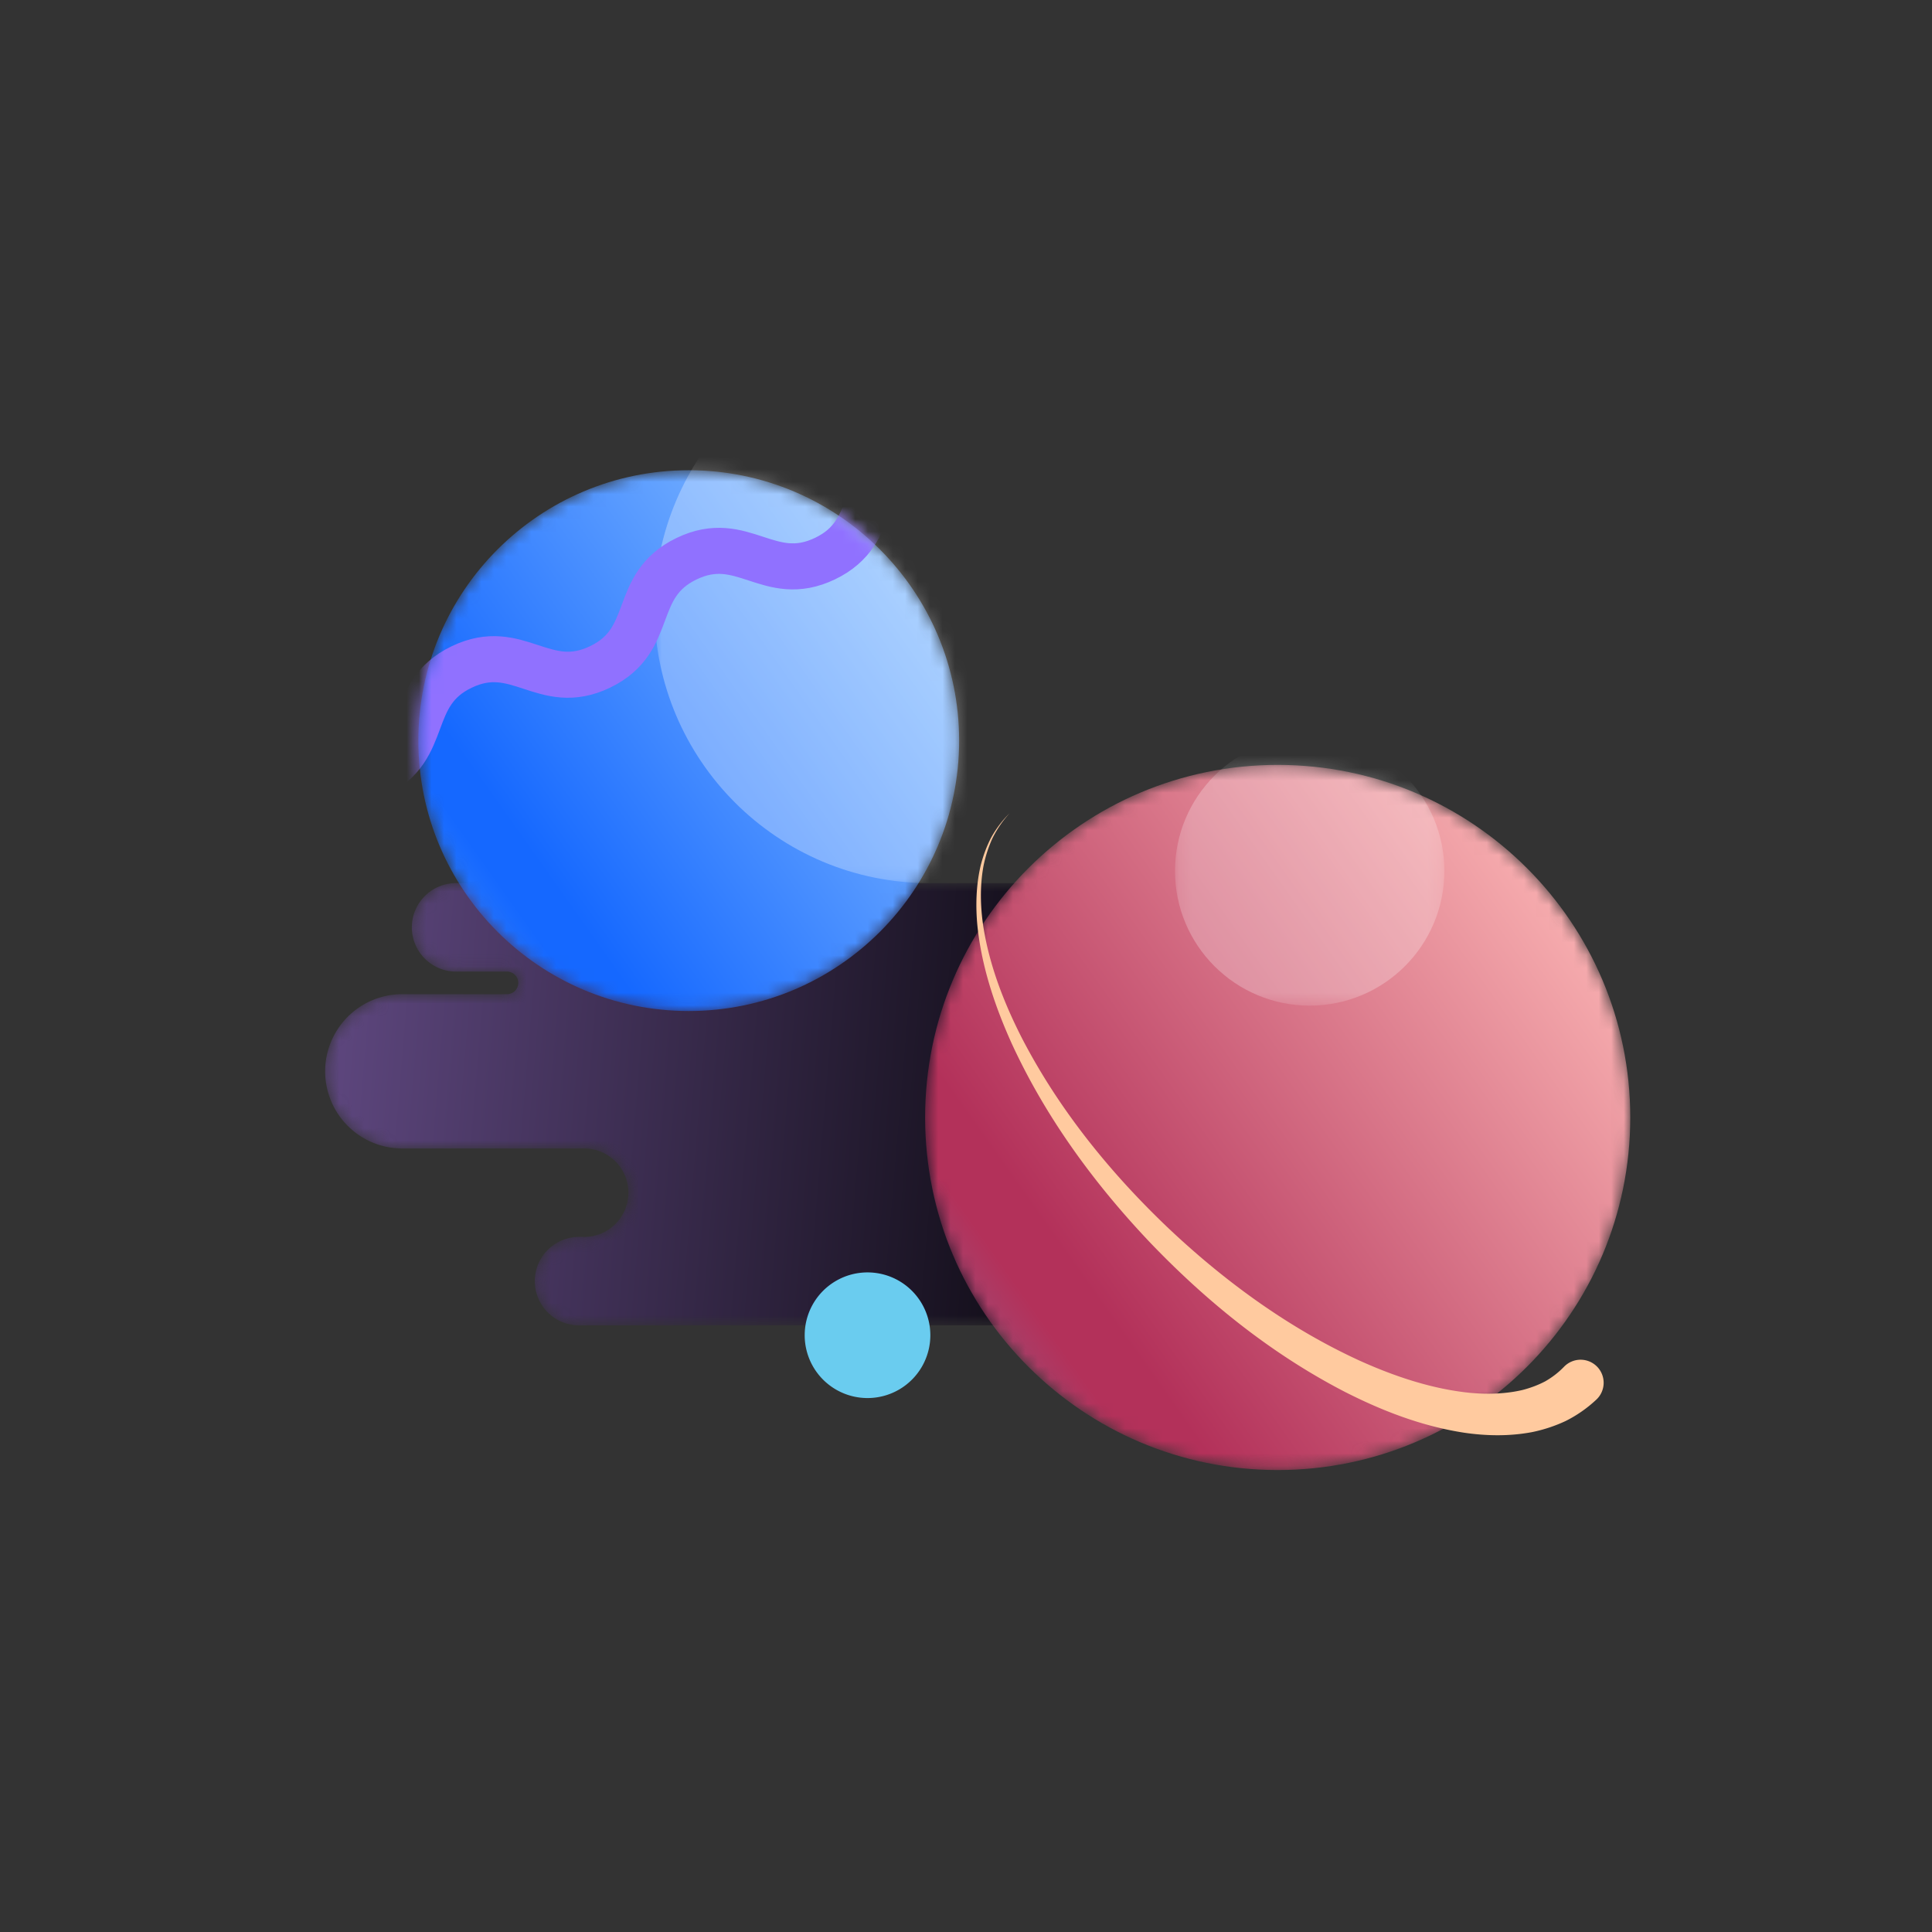 <svg width="155" height="155" viewBox="0 0 155 155" xmlns="http://www.w3.org/2000/svg" xmlns:xlink="http://www.w3.org/1999/xlink"><rect x="0" y="0" width="155" height="155" fill="#333333" stroke="none"/><defs><path d="M10.864 36.174a3.548 3.548 0 0 1-3.547-3.55 3.547 3.547 0 0 1 3.547-3.547h-.304 1.152-.356 3.592a.907.907 0 1 0 0-1.814h.026H6.44a6.19 6.19 0 0 1 0-12.378h14.701a3.548 3.548 0 0 0 0-7.096h.355-.848a3.549 3.549 0 0 1 0-7.096h39.628v35.481h.203-49.615zM60.276.693h.203-.203z" id="a"/><linearGradient x1="136.346%" y1="46.532%" x2="-41.632%" y2="55.417%" id="c"><stop offset="0%"/><stop offset="10.27%"/><stop stop-color="#7E5FAA" offset="100%"/></linearGradient><path d="M.447 21.738C.447 9.758 10.16.045 22.14.045c11.981 0 21.694 9.713 21.694 21.693 0 11.98-9.713 21.692-21.694 21.692C10.16 43.43.447 33.718.447 21.738" id="d"/><linearGradient x1="-6.423%" y1="10.079%" x2="99.916%" y2="85.317%" id="f"><stop stop-color="#4690F9" offset="0%"/><stop stop-color="#1568FF" offset="19.27%"/><stop stop-color="#1568FF" offset="25.483%"/><stop stop-color="#94C7FF" offset="100%"/></linearGradient><path d="M.447 21.738C.447 9.758 10.16.045 22.14.045c11.981 0 21.694 9.713 21.694 21.693 0 11.98-9.713 21.692-21.694 21.692C10.16 43.43.447 33.718.447 21.738" id="g"/><path id="i" d="M.909 44.279h44.135V.143H.909z"/><path d="M.455 28.46C.455 12.836 13.12.172 28.74.172c15.622 0 28.287 12.664 28.287 28.286 0 15.621-12.665 28.286-28.287 28.286C13.12 56.745.455 44.08.455 28.46" id="k"/><linearGradient x1="-6.424%" y1="10.078%" x2="99.916%" y2="85.316%" id="m"><stop stop-color="#8A6A98" offset="0%"/><stop stop-color="#B3315A" offset="19.27%"/><stop stop-color="#B3315A" offset="25.483%"/><stop stop-color="#FFBCB9" offset="100%"/></linearGradient><path id="n" d="M0 184.769h184.769V0H0z"/><path d="M.455 28.46C.455 12.836 13.12.172 28.74.172c15.622 0 28.287 12.664 28.287 28.286 0 15.621-12.665 28.286-28.287 28.286C13.12 56.745.455 44.08.455 28.46" id="p"/><path id="r" d="M.177 22.087h21.611V.477H.178z"/><path d="M.447 21.738C.447 9.758 10.16.045 22.14.045c11.981 0 21.694 9.713 21.694 21.693 0 11.98-9.713 21.692-21.694 21.692C10.16 43.43.447 33.718.447 21.738" id="t"/><linearGradient x1="1.984%" y1="688.118%" x2="98.015%" y2="573.479%" id="v"><stop stop-color="#704EFD" offset="0%"/><stop stop-color="#704EFD" offset="4.865%"/><stop stop-color="#CA72FE" offset="71.598%"/><stop stop-color="#CA72FE" offset="71.845%"/><stop stop-color="#9071FF" offset="100%"/></linearGradient></defs><g fill="none" fill-rule="evenodd"><g transform="matrix(1 0 0 -1 25.725 107.024)"><mask id="b" fill="#fff"><use xlink:href="#a"/></mask><g mask="url(#b)" fill-rule="nonzero" fill="url(#c)"><path d="M10.864 36.174a3.548 3.548 0 0 1-3.547-3.55 3.547 3.547 0 0 1 3.547-3.547h-.304 1.152-.356 3.592a.907.907 0 1 0 0-1.814h.026H6.44a6.19 6.19 0 0 1 0-12.378h14.701a3.548 3.548 0 0 0 0-7.096h.355-.848a3.549 3.549 0 0 1 0-7.096h39.628v35.481h.203-49.615zM60.276.693h.203-.203z"/></g></g><g transform="matrix(1 0 0 -1 33.116 81.156)"><mask id="e" fill="#fff"><use xlink:href="#d"/></mask><g mask="url(#e)" fill-rule="nonzero" fill="url(#f)"><path d="M.447 21.738C.447 9.758 10.16.045 22.14.045c11.981 0 21.694 9.713 21.694 21.693 0 11.98-9.713 21.692-21.694 21.692C10.16 43.43.447 33.718.447 21.738"/></g></g><g transform="matrix(1 0 0 -1 33.116 81.156)"><mask id="h" fill="#fff"><use xlink:href="#g"/></mask><g mask="url(#h)"><g transform="translate(18.477 10.162)"><mask id="j" fill="#fff"><use xlink:href="#i"/></mask><g opacity=".3" mask="url(#j)" fill-rule="nonzero" fill="#FFF"><path d="M45.044 22.211c0-12.187-9.88-22.068-22.068-22.068C10.789.143.909 10.023.909 22.211s9.88 22.068 22.067 22.068c12.188 0 22.068-9.88 22.068-22.068"/></g></g></g></g><g transform="matrix(1 0 0 -1 73.765 118.11)"><mask id="l" fill="#fff"><use xlink:href="#k"/></mask><g mask="url(#l)" fill-rule="nonzero" fill="url(#m)"><path d="M.455 28.46C.455 12.836 13.12.172 28.74.172c15.622 0 28.287 12.664 28.287 28.286 0 15.621-12.665 28.286-28.287 28.286C13.12 56.745.455 44.08.455 28.46"/></g></g><g transform="matrix(1 0 0 -1 -14 170.769)"><mask id="o" fill="#fff"><use xlink:href="#n"/></mask><g mask="url(#o)"><path d="M142.052 58.464a10.35 10.35 0 0 0-2.446-1.7 11.972 11.972 0 0 0-2.728-.897c-1.841-.34-3.654-.295-5.38-.046-3.455.528-6.624 1.77-9.593 3.277-5.925 3.062-11.093 7.246-15.617 11.965-4.5 4.738-8.408 10.08-11.134 16.019-1.338 2.968-2.389 6.106-2.733 9.36-.16 1.623-.116 3.278.252 4.87.2.79.48 1.56.858 2.281a8.61 8.61 0 0 0 1.464 1.928 8.596 8.596 0 0 1-1.361-1.98 10.18 10.18 0 0 1-.736-2.278c-.284-1.573-.25-3.188-.018-4.764.487-3.16 1.659-6.176 3.107-9.016 2.94-5.678 7.012-10.716 11.609-15.113 4.61-4.378 9.82-8.174 15.515-10.777 2.839-1.28 5.823-2.26 8.782-2.564 1.473-.142 2.931-.086 4.253.224.655.17 1.27.402 1.83.698.548.315 1.036.69 1.463 1.126l.03.03a1.849 1.849 0 1 0 2.583-2.643" fill="#FFCA9F" fill-rule="nonzero"/><path d="M88.639 63.646a5.04 5.04 0 1 0-10.08.001 5.04 5.04 0 0 0 10.08 0" fill="#6ACCEF" fill-rule="nonzero"/></g></g><g transform="matrix(1 0 0 -1 73.765 118.11)"><mask id="q" fill="#fff"><use xlink:href="#p"/></mask><g mask="url(#q)"><g transform="translate(20.325 36.954)"><mask id="s" fill="#fff"><use xlink:href="#r"/></mask><g opacity=".25" mask="url(#s)"><path d="M21.788 11.281C21.788 5.314 16.95.477 10.983.477 5.015.477.178 5.314.178 11.28c0 5.968 4.837 10.806 10.805 10.806 5.967 0 10.805-4.838 10.805-10.806" fill="#FFF" fill-rule="nonzero"/></g></g></g></g><g transform="matrix(1 0 0 -1 33.116 81.156)"><mask id="u" fill="#fff"><use xlink:href="#t"/></mask><g mask="url(#u)"><path d="M0 .924C4.51 3.096 6.598-1.24 11.108.932c4.511 2.172 2.424 6.508 6.935 8.68 4.51 2.173 6.599-2.164 11.11.009 4.514 2.174 2.426 6.51 6.939 8.682 4.512 2.173 6.6-2.163 11.112.01 4.515 2.174 2.427 6.51 6.942 8.685 4.515 2.172 6.602-2.162 11.118.012" stroke="url(#v)" stroke-width="3.695" transform="translate(-14.124 18.031)"/></g></g></g></svg>